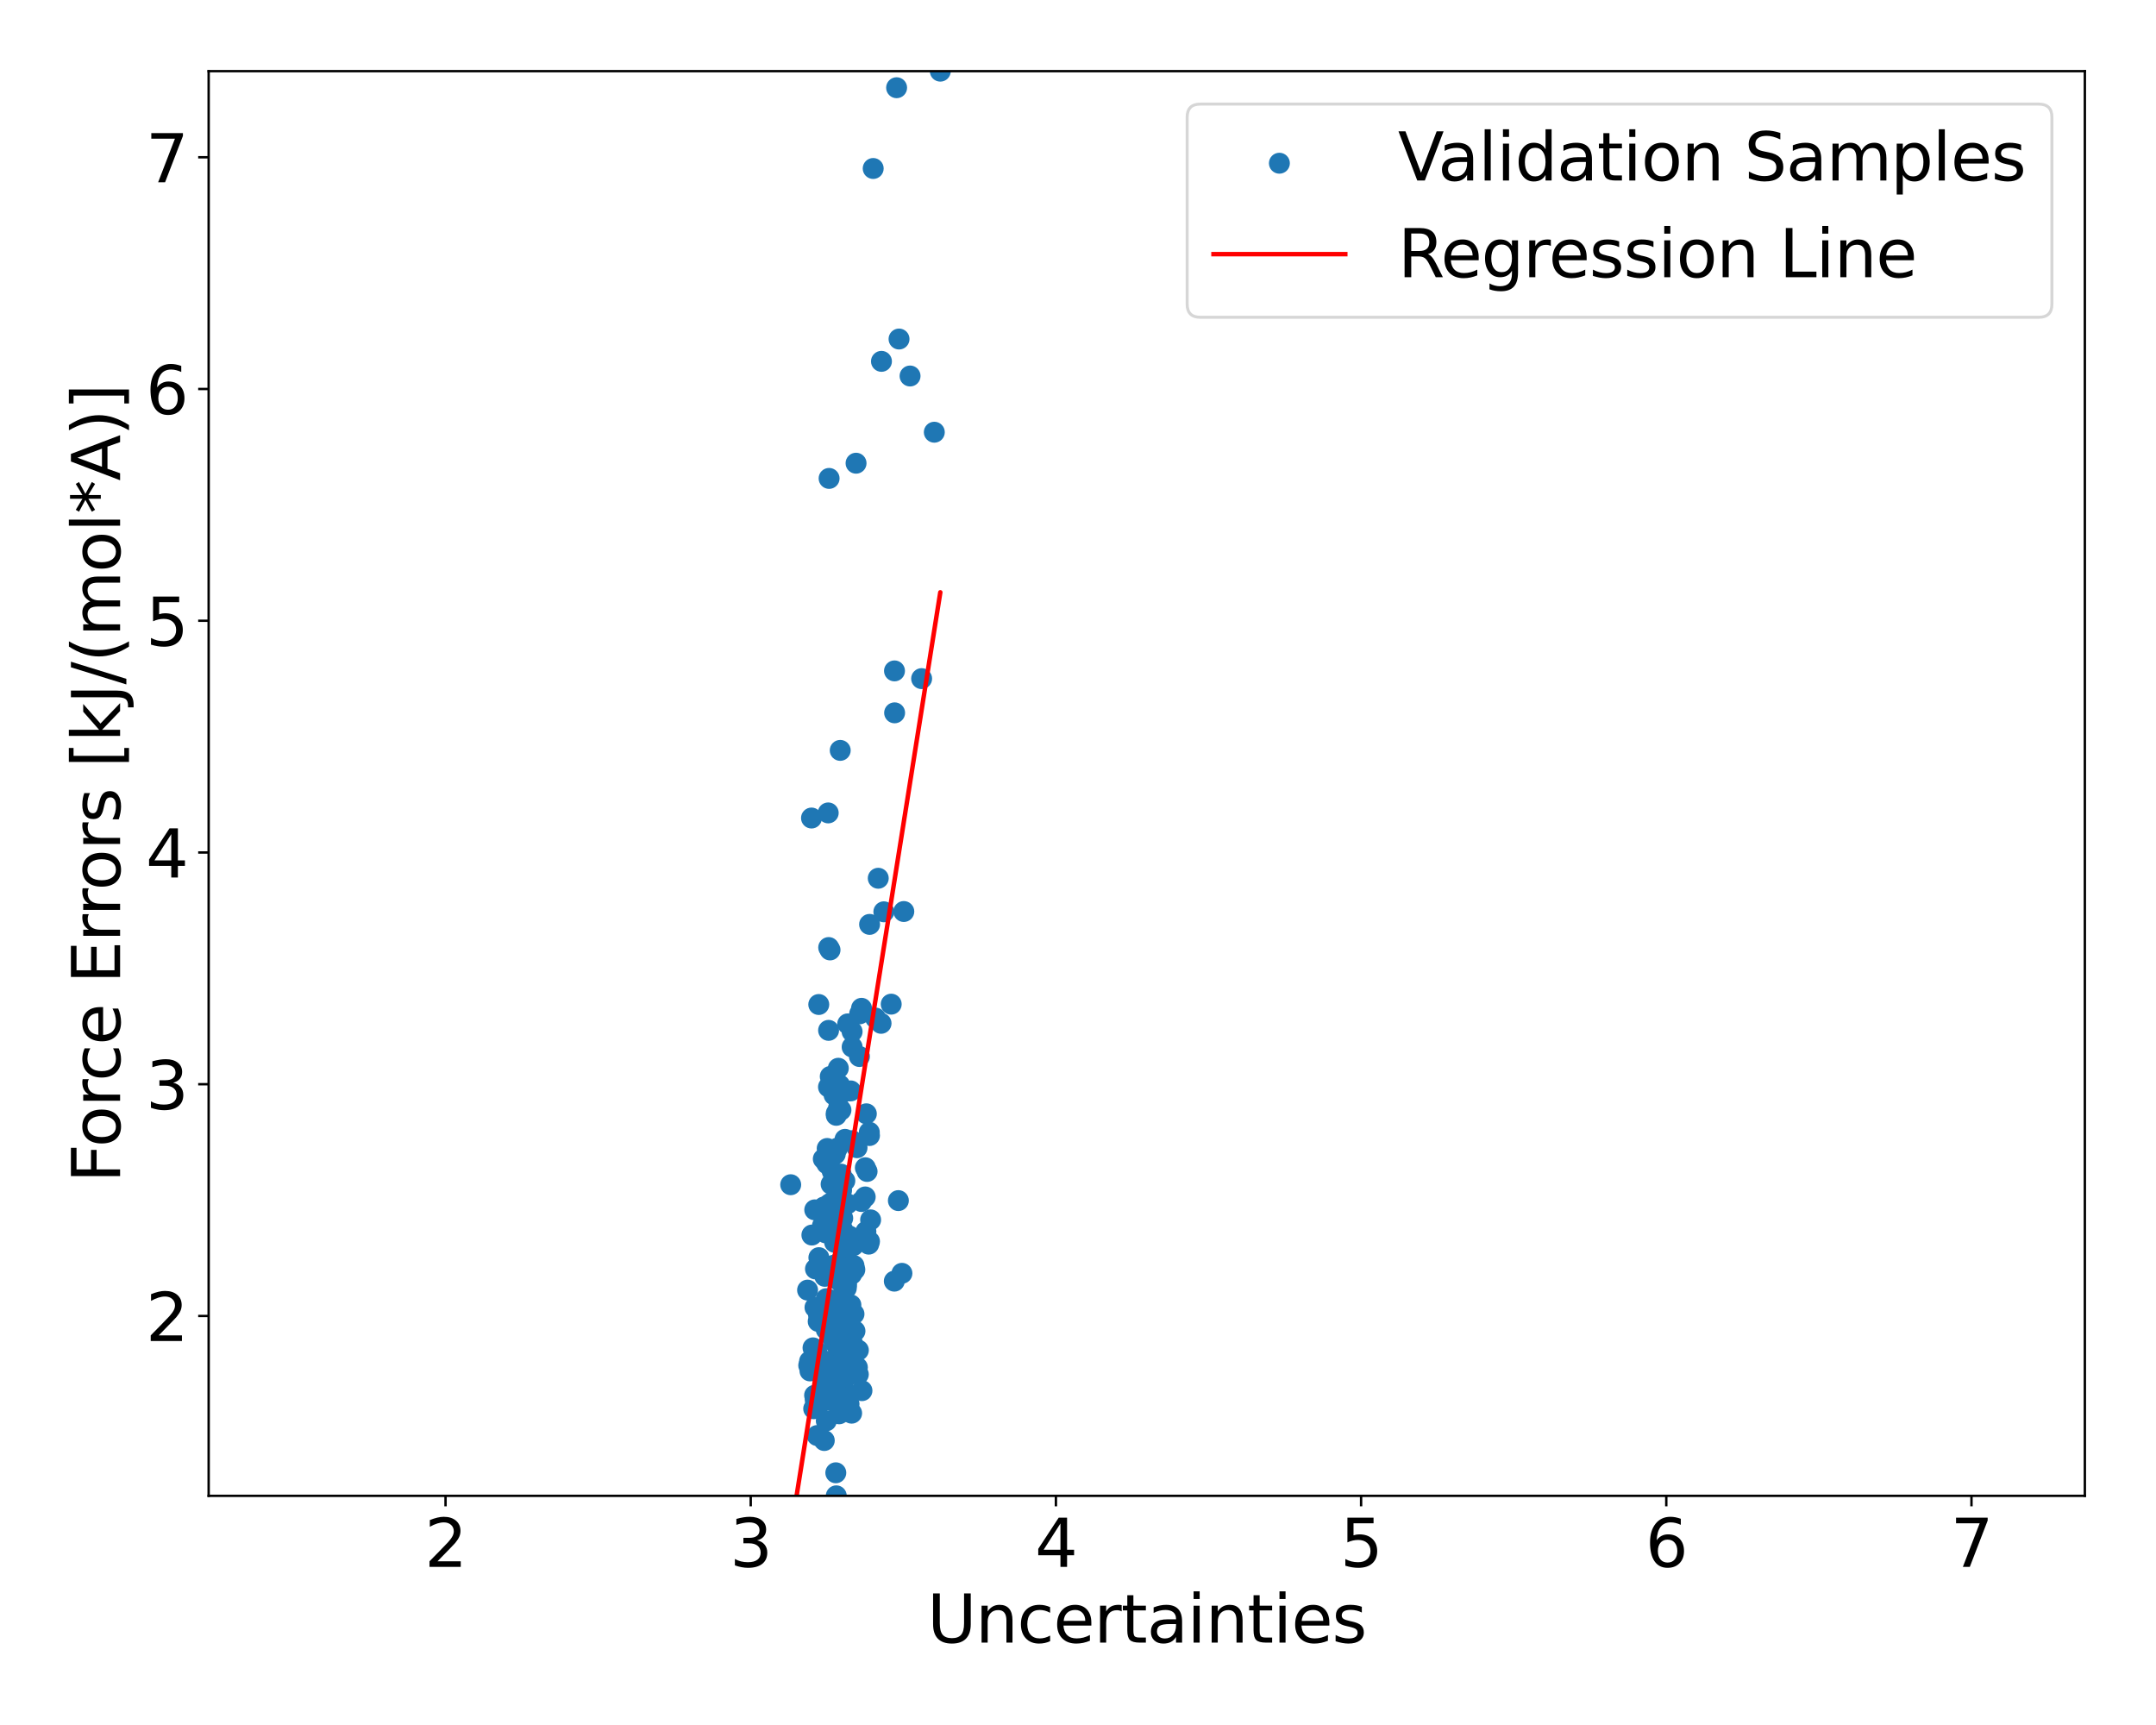 <?xml version="1.0" encoding="utf-8" standalone="no"?>
<!DOCTYPE svg PUBLIC "-//W3C//DTD SVG 1.1//EN"
  "http://www.w3.org/Graphics/SVG/1.1/DTD/svg11.dtd">
<svg xmlns:xlink="http://www.w3.org/1999/xlink" width="720pt" height="576pt" viewBox="0 0 720 576" xmlns="http://www.w3.org/2000/svg" version="1.1">
 <defs>
  <style type="text/css">*{stroke-linejoin: round; stroke-linecap: butt}</style>
 </defs>
 <g id="figure_1">
  <g id="patch_1">
   <path d="M 0 576 
L 720 576 
L 720 0 
L 0 0 
z
" style="fill: #ffffff"/>
  </g>
  <g id="axes_1">
   <g id="patch_2">
    <path d="M 69.68 499.48 
L 696.24 499.48 
L 696.24 23.76 
L 69.68 23.76 
z
" style="fill: #ffffff"/>
   </g>
   <g id="PathCollection_1">
    <defs>
     <path id="mefb1e8d557" d="M 0 3 
C 0.796 3 1.559 2.684 2.121 2.121 
C 2.684 1.559 3 0.796 3 0 
C 3 -0.796 2.684 -1.559 2.121 -2.121 
C 1.559 -2.684 0.796 -3 0 -3 
C -0.796 -3 -1.559 -2.684 -2.121 -2.121 
C -2.684 -1.559 -3 -0.796 -3 0 
C -3 0.796 -2.684 1.559 -2.121 2.121 
C -1.559 2.684 -0.796 3 0 3 
z
" style="stroke: #1f77b4"/>
    </defs>
    <g clip-path="url(#pcfbac762b6)">
     <use xlink:href="#mefb1e8d557" x="298.758" y="238.025" style="fill: #1f77b4; stroke: #1f77b4"/>
     <use xlink:href="#mefb1e8d557" x="290.747" y="407.333" style="fill: #1f77b4; stroke: #1f77b4"/>
     <use xlink:href="#mefb1e8d557" x="274.944" y="386.987" style="fill: #1f77b4; stroke: #1f77b4"/>
     <use xlink:href="#mefb1e8d557" x="279.286" y="425.269" style="fill: #1f77b4; stroke: #1f77b4"/>
     <use xlink:href="#mefb1e8d557" x="280.838" y="370.672" style="fill: #1f77b4; stroke: #1f77b4"/>
     <use xlink:href="#mefb1e8d557" x="281.783" y="467.681" style="fill: #1f77b4; stroke: #1f77b4"/>
     <use xlink:href="#mefb1e8d557" x="281.35" y="410.498" style="fill: #1f77b4; stroke: #1f77b4"/>
     <use xlink:href="#mefb1e8d557" x="276.88" y="159.748" style="fill: #1f77b4; stroke: #1f77b4"/>
     <use xlink:href="#mefb1e8d557" x="290.313" y="378.08" style="fill: #1f77b4; stroke: #1f77b4"/>
     <use xlink:href="#mefb1e8d557" x="283.009" y="401.966" style="fill: #1f77b4; stroke: #1f77b4"/>
     <use xlink:href="#mefb1e8d557" x="274.6" y="458.07" style="fill: #1f77b4; stroke: #1f77b4"/>
     <use xlink:href="#mefb1e8d557" x="276.745" y="316.396" style="fill: #1f77b4; stroke: #1f77b4"/>
     <use xlink:href="#mefb1e8d557" x="284.572" y="349.608" style="fill: #1f77b4; stroke: #1f77b4"/>
     <use xlink:href="#mefb1e8d557" x="285.191" y="422.608" style="fill: #1f77b4; stroke: #1f77b4"/>
     <use xlink:href="#mefb1e8d557" x="272.238" y="467.409" style="fill: #1f77b4; stroke: #1f77b4"/>
     <use xlink:href="#mefb1e8d557" x="279.975" y="443.37" style="fill: #1f77b4; stroke: #1f77b4"/>
     <use xlink:href="#mefb1e8d557" x="278.5" y="447.896" style="fill: #1f77b4; stroke: #1f77b4"/>
     <use xlink:href="#mefb1e8d557" x="279.024" y="448.637" style="fill: #1f77b4; stroke: #1f77b4"/>
     <use xlink:href="#mefb1e8d557" x="288.939" y="399.674" style="fill: #1f77b4; stroke: #1f77b4"/>
     <use xlink:href="#mefb1e8d557" x="273.802" y="468.591" style="fill: #1f77b4; stroke: #1f77b4"/>
     <use xlink:href="#mefb1e8d557" x="281.234" y="461.739" style="fill: #1f77b4; stroke: #1f77b4"/>
     <use xlink:href="#mefb1e8d557" x="285.882" y="154.672" style="fill: #1f77b4; stroke: #1f77b4"/>
     <use xlink:href="#mefb1e8d557" x="281.425" y="469.376" style="fill: #1f77b4; stroke: #1f77b4"/>
     <use xlink:href="#mefb1e8d557" x="281.43" y="406.774" style="fill: #1f77b4; stroke: #1f77b4"/>
     <use xlink:href="#mefb1e8d557" x="290.104" y="415.437" style="fill: #1f77b4; stroke: #1f77b4"/>
     <use xlink:href="#mefb1e8d557" x="278.161" y="423.524" style="fill: #1f77b4; stroke: #1f77b4"/>
     <use xlink:href="#mefb1e8d557" x="280.41" y="362.316" style="fill: #1f77b4; stroke: #1f77b4"/>
     <use xlink:href="#mefb1e8d557" x="276.992" y="454.527" style="fill: #1f77b4; stroke: #1f77b4"/>
     <use xlink:href="#mefb1e8d557" x="278.547" y="365.642" style="fill: #1f77b4; stroke: #1f77b4"/>
     <use xlink:href="#mefb1e8d557" x="275.27" y="481.009" style="fill: #1f77b4; stroke: #1f77b4"/>
     <use xlink:href="#mefb1e8d557" x="270.358" y="454.546" style="fill: #1f77b4; stroke: #1f77b4"/>
     <use xlink:href="#mefb1e8d557" x="312.014" y="144.323" style="fill: #1f77b4; stroke: #1f77b4"/>
     <use xlink:href="#mefb1e8d557" x="264.058" y="395.595" style="fill: #1f77b4; stroke: #1f77b4"/>
     <use xlink:href="#mefb1e8d557" x="278.476" y="440.842" style="fill: #1f77b4; stroke: #1f77b4"/>
     <use xlink:href="#mefb1e8d557" x="280.98" y="458.291" style="fill: #1f77b4; stroke: #1f77b4"/>
     <use xlink:href="#mefb1e8d557" x="276.708" y="344.052" style="fill: #1f77b4; stroke: #1f77b4"/>
     <use xlink:href="#mefb1e8d557" x="279.968" y="447.282" style="fill: #1f77b4; stroke: #1f77b4"/>
     <use xlink:href="#mefb1e8d557" x="278.731" y="414.84" style="fill: #1f77b4; stroke: #1f77b4"/>
     <use xlink:href="#mefb1e8d557" x="272.33" y="423.714" style="fill: #1f77b4; stroke: #1f77b4"/>
     <use xlink:href="#mefb1e8d557" x="270.495" y="457.769" style="fill: #1f77b4; stroke: #1f77b4"/>
     <use xlink:href="#mefb1e8d557" x="278.935" y="385.383" style="fill: #1f77b4; stroke: #1f77b4"/>
     <use xlink:href="#mefb1e8d557" x="314.019" y="23.76" style="fill: #1f77b4; stroke: #1f77b4"/>
     <use xlink:href="#mefb1e8d557" x="270.074" y="455.926" style="fill: #1f77b4; stroke: #1f77b4"/>
     <use xlink:href="#mefb1e8d557" x="303.917" y="125.553" style="fill: #1f77b4; stroke: #1f77b4"/>
     <use xlink:href="#mefb1e8d557" x="280.056" y="434.211" style="fill: #1f77b4; stroke: #1f77b4"/>
     <use xlink:href="#mefb1e8d557" x="280.139" y="439.266" style="fill: #1f77b4; stroke: #1f77b4"/>
     <use xlink:href="#mefb1e8d557" x="282.134" y="394.299" style="fill: #1f77b4; stroke: #1f77b4"/>
     <use xlink:href="#mefb1e8d557" x="279.788" y="413.313" style="fill: #1f77b4; stroke: #1f77b4"/>
     <use xlink:href="#mefb1e8d557" x="285.471" y="423.957" style="fill: #1f77b4; stroke: #1f77b4"/>
     <use xlink:href="#mefb1e8d557" x="277.671" y="401.603" style="fill: #1f77b4; stroke: #1f77b4"/>
     <use xlink:href="#mefb1e8d557" x="279.26" y="371.756" style="fill: #1f77b4; stroke: #1f77b4"/>
     <use xlink:href="#mefb1e8d557" x="280.487" y="458.961" style="fill: #1f77b4; stroke: #1f77b4"/>
     <use xlink:href="#mefb1e8d557" x="280.791" y="461.245" style="fill: #1f77b4; stroke: #1f77b4"/>
     <use xlink:href="#mefb1e8d557" x="279.977" y="427.457" style="fill: #1f77b4; stroke: #1f77b4"/>
     <use xlink:href="#mefb1e8d557" x="279.958" y="356.704" style="fill: #1f77b4; stroke: #1f77b4"/>
     <use xlink:href="#mefb1e8d557" x="290.403" y="308.667" style="fill: #1f77b4; stroke: #1f77b4"/>
     <use xlink:href="#mefb1e8d557" x="282.726" y="467.166" style="fill: #1f77b4; stroke: #1f77b4"/>
     <use xlink:href="#mefb1e8d557" x="278.744" y="462.125" style="fill: #1f77b4; stroke: #1f77b4"/>
     <use xlink:href="#mefb1e8d557" x="279.169" y="456.602" style="fill: #1f77b4; stroke: #1f77b4"/>
     <use xlink:href="#mefb1e8d557" x="280.645" y="427.611" style="fill: #1f77b4; stroke: #1f77b4"/>
     <use xlink:href="#mefb1e8d557" x="301.828" y="304.369" style="fill: #1f77b4; stroke: #1f77b4"/>
     <use xlink:href="#mefb1e8d557" x="275.142" y="403.036" style="fill: #1f77b4; stroke: #1f77b4"/>
     <use xlink:href="#mefb1e8d557" x="280.059" y="440.004" style="fill: #1f77b4; stroke: #1f77b4"/>
     <use xlink:href="#mefb1e8d557" x="276.984" y="409.099" style="fill: #1f77b4; stroke: #1f77b4"/>
     <use xlink:href="#mefb1e8d557" x="301.202" y="425.176" style="fill: #1f77b4; stroke: #1f77b4"/>
     <use xlink:href="#mefb1e8d557" x="280.593" y="423.919" style="fill: #1f77b4; stroke: #1f77b4"/>
     <use xlink:href="#mefb1e8d557" x="287.711" y="336.686" style="fill: #1f77b4; stroke: #1f77b4"/>
     <use xlink:href="#mefb1e8d557" x="299.425" y="29.292" style="fill: #1f77b4; stroke: #1f77b4"/>
     <use xlink:href="#mefb1e8d557" x="284.397" y="425.488" style="fill: #1f77b4; stroke: #1f77b4"/>
     <use xlink:href="#mefb1e8d557" x="276.113" y="388.586" style="fill: #1f77b4; stroke: #1f77b4"/>
     <use xlink:href="#mefb1e8d557" x="269.692" y="430.787" style="fill: #1f77b4; stroke: #1f77b4"/>
     <use xlink:href="#mefb1e8d557" x="272.933" y="465.653" style="fill: #1f77b4; stroke: #1f77b4"/>
     <use xlink:href="#mefb1e8d557" x="273.429" y="335.417" style="fill: #1f77b4; stroke: #1f77b4"/>
     <use xlink:href="#mefb1e8d557" x="280.871" y="406.106" style="fill: #1f77b4; stroke: #1f77b4"/>
     <use xlink:href="#mefb1e8d557" x="282.725" y="428.998" style="fill: #1f77b4; stroke: #1f77b4"/>
     <use xlink:href="#mefb1e8d557" x="279.169" y="468.253" style="fill: #1f77b4; stroke: #1f77b4"/>
     <use xlink:href="#mefb1e8d557" x="284.564" y="344.476" style="fill: #1f77b4; stroke: #1f77b4"/>
     <use xlink:href="#mefb1e8d557" x="271.735" y="470.392" style="fill: #1f77b4; stroke: #1f77b4"/>
     <use xlink:href="#mefb1e8d557" x="275.144" y="409.718" style="fill: #1f77b4; stroke: #1f77b4"/>
     <use xlink:href="#mefb1e8d557" x="276.973" y="402.001" style="fill: #1f77b4; stroke: #1f77b4"/>
     <use xlink:href="#mefb1e8d557" x="289.565" y="391.164" style="fill: #1f77b4; stroke: #1f77b4"/>
     <use xlink:href="#mefb1e8d557" x="283.538" y="468.82" style="fill: #1f77b4; stroke: #1f77b4"/>
     <use xlink:href="#mefb1e8d557" x="278.876" y="404.554" style="fill: #1f77b4; stroke: #1f77b4"/>
     <use xlink:href="#mefb1e8d557" x="281.468" y="435.096" style="fill: #1f77b4; stroke: #1f77b4"/>
     <use xlink:href="#mefb1e8d557" x="275.95" y="433.64" style="fill: #1f77b4; stroke: #1f77b4"/>
     <use xlink:href="#mefb1e8d557" x="272.289" y="450.926" style="fill: #1f77b4; stroke: #1f77b4"/>
     <use xlink:href="#mefb1e8d557" x="273.843" y="457.844" style="fill: #1f77b4; stroke: #1f77b4"/>
     <use xlink:href="#mefb1e8d557" x="279.512" y="407.791" style="fill: #1f77b4; stroke: #1f77b4"/>
     <use xlink:href="#mefb1e8d557" x="277.913" y="425.211" style="fill: #1f77b4; stroke: #1f77b4"/>
     <use xlink:href="#mefb1e8d557" x="278.216" y="438.853" style="fill: #1f77b4; stroke: #1f77b4"/>
     <use xlink:href="#mefb1e8d557" x="281.099" y="451.498" style="fill: #1f77b4; stroke: #1f77b4"/>
     <use xlink:href="#mefb1e8d557" x="290.37" y="414.521" style="fill: #1f77b4; stroke: #1f77b4"/>
     <use xlink:href="#mefb1e8d557" x="279.09" y="441.68" style="fill: #1f77b4; stroke: #1f77b4"/>
     <use xlink:href="#mefb1e8d557" x="282.995" y="417.456" style="fill: #1f77b4; stroke: #1f77b4"/>
     <use xlink:href="#mefb1e8d557" x="271.509" y="450.067" style="fill: #1f77b4; stroke: #1f77b4"/>
     <use xlink:href="#mefb1e8d557" x="274.755" y="436.619" style="fill: #1f77b4; stroke: #1f77b4"/>
     <use xlink:href="#mefb1e8d557" x="276.043" y="439.056" style="fill: #1f77b4; stroke: #1f77b4"/>
     <use xlink:href="#mefb1e8d557" x="278.874" y="456.144" style="fill: #1f77b4; stroke: #1f77b4"/>
     <use xlink:href="#mefb1e8d557" x="293.295" y="293.262" style="fill: #1f77b4; stroke: #1f77b4"/>
     <use xlink:href="#mefb1e8d557" x="291.607" y="56.261" style="fill: #1f77b4; stroke: #1f77b4"/>
     <use xlink:href="#mefb1e8d557" x="277.901" y="391.029" style="fill: #1f77b4; stroke: #1f77b4"/>
     <use xlink:href="#mefb1e8d557" x="278.721" y="447.52" style="fill: #1f77b4; stroke: #1f77b4"/>
     <use xlink:href="#mefb1e8d557" x="276.903" y="462.252" style="fill: #1f77b4; stroke: #1f77b4"/>
     <use xlink:href="#mefb1e8d557" x="294.365" y="120.659" style="fill: #1f77b4; stroke: #1f77b4"/>
     <use xlink:href="#mefb1e8d557" x="274.67" y="409.282" style="fill: #1f77b4; stroke: #1f77b4"/>
     <use xlink:href="#mefb1e8d557" x="282.294" y="444.074" style="fill: #1f77b4; stroke: #1f77b4"/>
     <use xlink:href="#mefb1e8d557" x="279.679" y="383.36" style="fill: #1f77b4; stroke: #1f77b4"/>
     <use xlink:href="#mefb1e8d557" x="281.984" y="417.668" style="fill: #1f77b4; stroke: #1f77b4"/>
     <use xlink:href="#mefb1e8d557" x="287.674" y="401.197" style="fill: #1f77b4; stroke: #1f77b4"/>
     <use xlink:href="#mefb1e8d557" x="277.081" y="442.901" style="fill: #1f77b4; stroke: #1f77b4"/>
     <use xlink:href="#mefb1e8d557" x="285.52" y="444.459" style="fill: #1f77b4; stroke: #1f77b4"/>
     <use xlink:href="#mefb1e8d557" x="281.172" y="462.092" style="fill: #1f77b4; stroke: #1f77b4"/>
     <use xlink:href="#mefb1e8d557" x="275.93" y="443.975" style="fill: #1f77b4; stroke: #1f77b4"/>
     <use xlink:href="#mefb1e8d557" x="278.336" y="422.533" style="fill: #1f77b4; stroke: #1f77b4"/>
     <use xlink:href="#mefb1e8d557" x="283.128" y="456.162" style="fill: #1f77b4; stroke: #1f77b4"/>
     <use xlink:href="#mefb1e8d557" x="276.24" y="383.486" style="fill: #1f77b4; stroke: #1f77b4"/>
     <use xlink:href="#mefb1e8d557" x="277.986" y="439.848" style="fill: #1f77b4; stroke: #1f77b4"/>
     <use xlink:href="#mefb1e8d557" x="277.265" y="359.448" style="fill: #1f77b4; stroke: #1f77b4"/>
     <use xlink:href="#mefb1e8d557" x="298.658" y="427.792" style="fill: #1f77b4; stroke: #1f77b4"/>
     <use xlink:href="#mefb1e8d557" x="279.188" y="425.123" style="fill: #1f77b4; stroke: #1f77b4"/>
     <use xlink:href="#mefb1e8d557" x="283.09" y="341.889" style="fill: #1f77b4; stroke: #1f77b4"/>
     <use xlink:href="#mefb1e8d557" x="281.535" y="454.438" style="fill: #1f77b4; stroke: #1f77b4"/>
     <use xlink:href="#mefb1e8d557" x="272.768" y="451.306" style="fill: #1f77b4; stroke: #1f77b4"/>
     <use xlink:href="#mefb1e8d557" x="307.782" y="226.603" style="fill: #1f77b4; stroke: #1f77b4"/>
     <use xlink:href="#mefb1e8d557" x="280.095" y="369.695" style="fill: #1f77b4; stroke: #1f77b4"/>
     <use xlink:href="#mefb1e8d557" x="275.467" y="426.185" style="fill: #1f77b4; stroke: #1f77b4"/>
     <use xlink:href="#mefb1e8d557" x="283.496" y="471.449" style="fill: #1f77b4; stroke: #1f77b4"/>
     <use xlink:href="#mefb1e8d557" x="277.502" y="458.051" style="fill: #1f77b4; stroke: #1f77b4"/>
     <use xlink:href="#mefb1e8d557" x="282.299" y="418.069" style="fill: #1f77b4; stroke: #1f77b4"/>
     <use xlink:href="#mefb1e8d557" x="282.192" y="380.441" style="fill: #1f77b4; stroke: #1f77b4"/>
     <use xlink:href="#mefb1e8d557" x="280.231" y="472.093" style="fill: #1f77b4; stroke: #1f77b4"/>
     <use xlink:href="#mefb1e8d557" x="277.276" y="445.839" style="fill: #1f77b4; stroke: #1f77b4"/>
     <use xlink:href="#mefb1e8d557" x="297.621" y="335.3" style="fill: #1f77b4; stroke: #1f77b4"/>
     <use xlink:href="#mefb1e8d557" x="289.319" y="371.914" style="fill: #1f77b4; stroke: #1f77b4"/>
     <use xlink:href="#mefb1e8d557" x="295.162" y="304.464" style="fill: #1f77b4; stroke: #1f77b4"/>
     <use xlink:href="#mefb1e8d557" x="300.013" y="400.898" style="fill: #1f77b4; stroke: #1f77b4"/>
     <use xlink:href="#mefb1e8d557" x="284.57" y="380.891" style="fill: #1f77b4; stroke: #1f77b4"/>
     <use xlink:href="#mefb1e8d557" x="286.211" y="383.237" style="fill: #1f77b4; stroke: #1f77b4"/>
     <use xlink:href="#mefb1e8d557" x="287.006" y="352.784" style="fill: #1f77b4; stroke: #1f77b4"/>
     <use xlink:href="#mefb1e8d557" x="281.047" y="397.459" style="fill: #1f77b4; stroke: #1f77b4"/>
     <use xlink:href="#mefb1e8d557" x="280.882" y="392.063" style="fill: #1f77b4; stroke: #1f77b4"/>
     <use xlink:href="#mefb1e8d557" x="278.141" y="434.132" style="fill: #1f77b4; stroke: #1f77b4"/>
     <use xlink:href="#mefb1e8d557" x="274.754" y="439.112" style="fill: #1f77b4; stroke: #1f77b4"/>
     <use xlink:href="#mefb1e8d557" x="277.192" y="317.194" style="fill: #1f77b4; stroke: #1f77b4"/>
     <use xlink:href="#mefb1e8d557" x="275.568" y="460.611" style="fill: #1f77b4; stroke: #1f77b4"/>
     <use xlink:href="#mefb1e8d557" x="276.583" y="271.442" style="fill: #1f77b4; stroke: #1f77b4"/>
     <use xlink:href="#mefb1e8d557" x="271.13" y="412.397" style="fill: #1f77b4; stroke: #1f77b4"/>
     <use xlink:href="#mefb1e8d557" x="279.084" y="404.503" style="fill: #1f77b4; stroke: #1f77b4"/>
     <use xlink:href="#mefb1e8d557" x="284.105" y="364.269" style="fill: #1f77b4; stroke: #1f77b4"/>
     <use xlink:href="#mefb1e8d557" x="284.595" y="424.784" style="fill: #1f77b4; stroke: #1f77b4"/>
     <use xlink:href="#mefb1e8d557" x="280.596" y="250.562" style="fill: #1f77b4; stroke: #1f77b4"/>
     <use xlink:href="#mefb1e8d557" x="280.489" y="444.095" style="fill: #1f77b4; stroke: #1f77b4"/>
     <use xlink:href="#mefb1e8d557" x="279.12" y="491.782" style="fill: #1f77b4; stroke: #1f77b4"/>
     <use xlink:href="#mefb1e8d557" x="271.002" y="273.151" style="fill: #1f77b4; stroke: #1f77b4"/>
     <use xlink:href="#mefb1e8d557" x="282.624" y="430.142" style="fill: #1f77b4; stroke: #1f77b4"/>
     <use xlink:href="#mefb1e8d557" x="276.676" y="362.965" style="fill: #1f77b4; stroke: #1f77b4"/>
     <use xlink:href="#mefb1e8d557" x="280.219" y="442.996" style="fill: #1f77b4; stroke: #1f77b4"/>
     <use xlink:href="#mefb1e8d557" x="279.276" y="499.48" style="fill: #1f77b4; stroke: #1f77b4"/>
     <use xlink:href="#mefb1e8d557" x="280.807" y="405.655" style="fill: #1f77b4; stroke: #1f77b4"/>
     <use xlink:href="#mefb1e8d557" x="292.38" y="339.95" style="fill: #1f77b4; stroke: #1f77b4"/>
     <use xlink:href="#mefb1e8d557" x="300.235" y="113.207" style="fill: #1f77b4; stroke: #1f77b4"/>
     <use xlink:href="#mefb1e8d557" x="284.405" y="471.878" style="fill: #1f77b4; stroke: #1f77b4"/>
     <use xlink:href="#mefb1e8d557" x="279.847" y="448.082" style="fill: #1f77b4; stroke: #1f77b4"/>
     <use xlink:href="#mefb1e8d557" x="294.233" y="341.703" style="fill: #1f77b4; stroke: #1f77b4"/>
     <use xlink:href="#mefb1e8d557" x="278.986" y="422.385" style="fill: #1f77b4; stroke: #1f77b4"/>
     <use xlink:href="#mefb1e8d557" x="287.853" y="464.357" style="fill: #1f77b4; stroke: #1f77b4"/>
     <use xlink:href="#mefb1e8d557" x="279.272" y="372.422" style="fill: #1f77b4; stroke: #1f77b4"/>
     <use xlink:href="#mefb1e8d557" x="277.145" y="444.314" style="fill: #1f77b4; stroke: #1f77b4"/>
     <use xlink:href="#mefb1e8d557" x="278.24" y="436.048" style="fill: #1f77b4; stroke: #1f77b4"/>
     <use xlink:href="#mefb1e8d557" x="275.757" y="411.678" style="fill: #1f77b4; stroke: #1f77b4"/>
     <use xlink:href="#mefb1e8d557" x="275.992" y="404.806" style="fill: #1f77b4; stroke: #1f77b4"/>
     <use xlink:href="#mefb1e8d557" x="277.552" y="395.418" style="fill: #1f77b4; stroke: #1f77b4"/>
     <use xlink:href="#mefb1e8d557" x="286.327" y="456.588" style="fill: #1f77b4; stroke: #1f77b4"/>
     <use xlink:href="#mefb1e8d557" x="287.081" y="338.531" style="fill: #1f77b4; stroke: #1f77b4"/>
     <use xlink:href="#mefb1e8d557" x="289.164" y="411.216" style="fill: #1f77b4; stroke: #1f77b4"/>
     <use xlink:href="#mefb1e8d557" x="288.984" y="389.925" style="fill: #1f77b4; stroke: #1f77b4"/>
     <use xlink:href="#mefb1e8d557" x="298.719" y="224.022" style="fill: #1f77b4; stroke: #1f77b4"/>
     <use xlink:href="#mefb1e8d557" x="283.057" y="465.332" style="fill: #1f77b4; stroke: #1f77b4"/>
     <use xlink:href="#mefb1e8d557" x="275.172" y="462.412" style="fill: #1f77b4; stroke: #1f77b4"/>
     <use xlink:href="#mefb1e8d557" x="283.67" y="412.742" style="fill: #1f77b4; stroke: #1f77b4"/>
     <use xlink:href="#mefb1e8d557" x="276.242" y="458.81" style="fill: #1f77b4; stroke: #1f77b4"/>
     <use xlink:href="#mefb1e8d557" x="286.639" y="458.924" style="fill: #1f77b4; stroke: #1f77b4"/>
     <use xlink:href="#mefb1e8d557" x="272.169" y="436.566" style="fill: #1f77b4; stroke: #1f77b4"/>
     <use xlink:href="#mefb1e8d557" x="277.481" y="467.659" style="fill: #1f77b4; stroke: #1f77b4"/>
     <use xlink:href="#mefb1e8d557" x="276.335" y="456.793" style="fill: #1f77b4; stroke: #1f77b4"/>
     <use xlink:href="#mefb1e8d557" x="280.857" y="404.14" style="fill: #1f77b4; stroke: #1f77b4"/>
     <use xlink:href="#mefb1e8d557" x="273.341" y="438.976" style="fill: #1f77b4; stroke: #1f77b4"/>
     <use xlink:href="#mefb1e8d557" x="281.962" y="430.631" style="fill: #1f77b4; stroke: #1f77b4"/>
     <use xlink:href="#mefb1e8d557" x="280.199" y="461.862" style="fill: #1f77b4; stroke: #1f77b4"/>
     <use xlink:href="#mefb1e8d557" x="282.819" y="459.684" style="fill: #1f77b4; stroke: #1f77b4"/>
     <use xlink:href="#mefb1e8d557" x="290.366" y="379.171" style="fill: #1f77b4; stroke: #1f77b4"/>
     <use xlink:href="#mefb1e8d557" x="280.782" y="421.033" style="fill: #1f77b4; stroke: #1f77b4"/>
     <use xlink:href="#mefb1e8d557" x="277.583" y="460.498" style="fill: #1f77b4; stroke: #1f77b4"/>
     <use xlink:href="#mefb1e8d557" x="280.583" y="457.381" style="fill: #1f77b4; stroke: #1f77b4"/>
     <use xlink:href="#mefb1e8d557" x="276.247" y="439.316" style="fill: #1f77b4; stroke: #1f77b4"/>
     <use xlink:href="#mefb1e8d557" x="282.869" y="364.292" style="fill: #1f77b4; stroke: #1f77b4"/>
     <use xlink:href="#mefb1e8d557" x="284.735" y="448.69" style="fill: #1f77b4; stroke: #1f77b4"/>
     <use xlink:href="#mefb1e8d557" x="278.453" y="392.84" style="fill: #1f77b4; stroke: #1f77b4"/>
     <use xlink:href="#mefb1e8d557" x="282.521" y="421.41" style="fill: #1f77b4; stroke: #1f77b4"/>
     <use xlink:href="#mefb1e8d557" x="273.464" y="419.948" style="fill: #1f77b4; stroke: #1f77b4"/>
     <use xlink:href="#mefb1e8d557" x="272.087" y="403.988" style="fill: #1f77b4; stroke: #1f77b4"/>
     <use xlink:href="#mefb1e8d557" x="280.772" y="447.403" style="fill: #1f77b4; stroke: #1f77b4"/>
     <use xlink:href="#mefb1e8d557" x="278.211" y="464.323" style="fill: #1f77b4; stroke: #1f77b4"/>
     <use xlink:href="#mefb1e8d557" x="279.739" y="424.692" style="fill: #1f77b4; stroke: #1f77b4"/>
     <use xlink:href="#mefb1e8d557" x="282.141" y="467.383" style="fill: #1f77b4; stroke: #1f77b4"/>
     <use xlink:href="#mefb1e8d557" x="284.158" y="435.739" style="fill: #1f77b4; stroke: #1f77b4"/>
     <use xlink:href="#mefb1e8d557" x="275.944" y="474.447" style="fill: #1f77b4; stroke: #1f77b4"/>
     <use xlink:href="#mefb1e8d557" x="284.971" y="415.949" style="fill: #1f77b4; stroke: #1f77b4"/>
     <use xlink:href="#mefb1e8d557" x="278.236" y="459.125" style="fill: #1f77b4; stroke: #1f77b4"/>
     <use xlink:href="#mefb1e8d557" x="273.237" y="441.243" style="fill: #1f77b4; stroke: #1f77b4"/>
     <use xlink:href="#mefb1e8d557" x="285.194" y="438.767" style="fill: #1f77b4; stroke: #1f77b4"/>
     <use xlink:href="#mefb1e8d557" x="286.655" y="450.854" style="fill: #1f77b4; stroke: #1f77b4"/>
     <use xlink:href="#mefb1e8d557" x="272.037" y="465.91" style="fill: #1f77b4; stroke: #1f77b4"/>
     <use xlink:href="#mefb1e8d557" x="279.635" y="361.882" style="fill: #1f77b4; stroke: #1f77b4"/>
     <use xlink:href="#mefb1e8d557" x="280.734" y="421.502" style="fill: #1f77b4; stroke: #1f77b4"/>
     <use xlink:href="#mefb1e8d557" x="272.895" y="479.346" style="fill: #1f77b4; stroke: #1f77b4"/>
    </g>
   </g>
   <g id="matplotlib.axis_1">
    <g id="xtick_1">
     <g id="line2d_1">
      <defs>
       <path id="m5c0692da6e" d="M 0 0 
L 0 3.5 
" style="stroke: #000000; stroke-width: 0.8"/>
      </defs>
      <g>
       <use xlink:href="#m5c0692da6e" x="148.787" y="499.48" style="stroke: #000000; stroke-width: 0.8"/>
      </g>
     </g>
     <g id="text_1">
      <!-- 2 -->
      <g transform="translate(141.788 523.197) scale(0.22 -0.22)">
       <defs>
        <path id="DejaVuSans-32" d="M 1228 531 
L 3431 531 
L 3431 0 
L 469 0 
L 469 531 
Q 828 903 1448 1529 
Q 2069 2156 2228 2338 
Q 2531 2678 2651 2914 
Q 2772 3150 2772 3378 
Q 2772 3750 2511 3984 
Q 2250 4219 1831 4219 
Q 1534 4219 1204 4116 
Q 875 4013 500 3803 
L 500 4441 
Q 881 4594 1212 4672 
Q 1544 4750 1819 4750 
Q 2544 4750 2975 4387 
Q 3406 4025 3406 3419 
Q 3406 3131 3298 2873 
Q 3191 2616 2906 2266 
Q 2828 2175 2409 1742 
Q 1991 1309 1228 531 
z
" transform="scale(0.016)"/>
       </defs>
       <use xlink:href="#DejaVuSans-32"/>
      </g>
     </g>
    </g>
    <g id="xtick_2">
     <g id="line2d_2">
      <g>
       <use xlink:href="#m5c0692da6e" x="250.705" y="499.48" style="stroke: #000000; stroke-width: 0.8"/>
      </g>
     </g>
     <g id="text_2">
      <!-- 3 -->
      <g transform="translate(243.706 523.197) scale(0.22 -0.22)">
       <defs>
        <path id="DejaVuSans-33" d="M 2597 2516 
Q 3050 2419 3304 2112 
Q 3559 1806 3559 1356 
Q 3559 666 3084 287 
Q 2609 -91 1734 -91 
Q 1441 -91 1130 -33 
Q 819 25 488 141 
L 488 750 
Q 750 597 1062 519 
Q 1375 441 1716 441 
Q 2309 441 2620 675 
Q 2931 909 2931 1356 
Q 2931 1769 2642 2001 
Q 2353 2234 1838 2234 
L 1294 2234 
L 1294 2753 
L 1863 2753 
Q 2328 2753 2575 2939 
Q 2822 3125 2822 3475 
Q 2822 3834 2567 4026 
Q 2313 4219 1838 4219 
Q 1578 4219 1281 4162 
Q 984 4106 628 3988 
L 628 4550 
Q 988 4650 1302 4700 
Q 1616 4750 1894 4750 
Q 2613 4750 3031 4423 
Q 3450 4097 3450 3541 
Q 3450 3153 3228 2886 
Q 3006 2619 2597 2516 
z
" transform="scale(0.016)"/>
       </defs>
       <use xlink:href="#DejaVuSans-33"/>
      </g>
     </g>
    </g>
    <g id="xtick_3">
     <g id="line2d_3">
      <g>
       <use xlink:href="#m5c0692da6e" x="352.623" y="499.48" style="stroke: #000000; stroke-width: 0.8"/>
      </g>
     </g>
     <g id="text_3">
      <!-- 4 -->
      <g transform="translate(345.624 523.197) scale(0.22 -0.22)">
       <defs>
        <path id="DejaVuSans-34" d="M 2419 4116 
L 825 1625 
L 2419 1625 
L 2419 4116 
z
M 2253 4666 
L 3047 4666 
L 3047 1625 
L 3713 1625 
L 3713 1100 
L 3047 1100 
L 3047 0 
L 2419 0 
L 2419 1100 
L 313 1100 
L 313 1709 
L 2253 4666 
z
" transform="scale(0.016)"/>
       </defs>
       <use xlink:href="#DejaVuSans-34"/>
      </g>
     </g>
    </g>
    <g id="xtick_4">
     <g id="line2d_4">
      <g>
       <use xlink:href="#m5c0692da6e" x="454.541" y="499.48" style="stroke: #000000; stroke-width: 0.8"/>
      </g>
     </g>
     <g id="text_4">
      <!-- 5 -->
      <g transform="translate(447.542 523.197) scale(0.22 -0.22)">
       <defs>
        <path id="DejaVuSans-35" d="M 691 4666 
L 3169 4666 
L 3169 4134 
L 1269 4134 
L 1269 2991 
Q 1406 3038 1543 3061 
Q 1681 3084 1819 3084 
Q 2600 3084 3056 2656 
Q 3513 2228 3513 1497 
Q 3513 744 3044 326 
Q 2575 -91 1722 -91 
Q 1428 -91 1123 -41 
Q 819 9 494 109 
L 494 744 
Q 775 591 1075 516 
Q 1375 441 1709 441 
Q 2250 441 2565 725 
Q 2881 1009 2881 1497 
Q 2881 1984 2565 2268 
Q 2250 2553 1709 2553 
Q 1456 2553 1204 2497 
Q 953 2441 691 2322 
L 691 4666 
z
" transform="scale(0.016)"/>
       </defs>
       <use xlink:href="#DejaVuSans-35"/>
      </g>
     </g>
    </g>
    <g id="xtick_5">
     <g id="line2d_5">
      <g>
       <use xlink:href="#m5c0692da6e" x="556.459" y="499.48" style="stroke: #000000; stroke-width: 0.8"/>
      </g>
     </g>
     <g id="text_5">
      <!-- 6 -->
      <g transform="translate(549.461 523.197) scale(0.22 -0.22)">
       <defs>
        <path id="DejaVuSans-36" d="M 2113 2584 
Q 1688 2584 1439 2293 
Q 1191 2003 1191 1497 
Q 1191 994 1439 701 
Q 1688 409 2113 409 
Q 2538 409 2786 701 
Q 3034 994 3034 1497 
Q 3034 2003 2786 2293 
Q 2538 2584 2113 2584 
z
M 3366 4563 
L 3366 3988 
Q 3128 4100 2886 4159 
Q 2644 4219 2406 4219 
Q 1781 4219 1451 3797 
Q 1122 3375 1075 2522 
Q 1259 2794 1537 2939 
Q 1816 3084 2150 3084 
Q 2853 3084 3261 2657 
Q 3669 2231 3669 1497 
Q 3669 778 3244 343 
Q 2819 -91 2113 -91 
Q 1303 -91 875 529 
Q 447 1150 447 2328 
Q 447 3434 972 4092 
Q 1497 4750 2381 4750 
Q 2619 4750 2861 4703 
Q 3103 4656 3366 4563 
z
" transform="scale(0.016)"/>
       </defs>
       <use xlink:href="#DejaVuSans-36"/>
      </g>
     </g>
    </g>
    <g id="xtick_6">
     <g id="line2d_6">
      <g>
       <use xlink:href="#m5c0692da6e" x="658.378" y="499.48" style="stroke: #000000; stroke-width: 0.8"/>
      </g>
     </g>
     <g id="text_6">
      <!-- 7 -->
      <g transform="translate(651.379 523.197) scale(0.22 -0.22)">
       <defs>
        <path id="DejaVuSans-37" d="M 525 4666 
L 3525 4666 
L 3525 4397 
L 1831 0 
L 1172 0 
L 2766 4134 
L 525 4134 
L 525 4666 
z
" transform="scale(0.016)"/>
       </defs>
       <use xlink:href="#DejaVuSans-37"/>
      </g>
     </g>
    </g>
    <g id="text_7">
     <!-- Uncertainties -->
     <g transform="translate(309.652 548.488) scale(0.22 -0.22)">
      <defs>
       <path id="DejaVuSans-55" d="M 556 4666 
L 1191 4666 
L 1191 1831 
Q 1191 1081 1462 751 
Q 1734 422 2344 422 
Q 2950 422 3222 751 
Q 3494 1081 3494 1831 
L 3494 4666 
L 4128 4666 
L 4128 1753 
Q 4128 841 3676 375 
Q 3225 -91 2344 -91 
Q 1459 -91 1007 375 
Q 556 841 556 1753 
L 556 4666 
z
" transform="scale(0.016)"/>
       <path id="DejaVuSans-6e" d="M 3513 2113 
L 3513 0 
L 2938 0 
L 2938 2094 
Q 2938 2591 2744 2837 
Q 2550 3084 2163 3084 
Q 1697 3084 1428 2787 
Q 1159 2491 1159 1978 
L 1159 0 
L 581 0 
L 581 3500 
L 1159 3500 
L 1159 2956 
Q 1366 3272 1645 3428 
Q 1925 3584 2291 3584 
Q 2894 3584 3203 3211 
Q 3513 2838 3513 2113 
z
" transform="scale(0.016)"/>
       <path id="DejaVuSans-63" d="M 3122 3366 
L 3122 2828 
Q 2878 2963 2633 3030 
Q 2388 3097 2138 3097 
Q 1578 3097 1268 2742 
Q 959 2388 959 1747 
Q 959 1106 1268 751 
Q 1578 397 2138 397 
Q 2388 397 2633 464 
Q 2878 531 3122 666 
L 3122 134 
Q 2881 22 2623 -34 
Q 2366 -91 2075 -91 
Q 1284 -91 818 406 
Q 353 903 353 1747 
Q 353 2603 823 3093 
Q 1294 3584 2113 3584 
Q 2378 3584 2631 3529 
Q 2884 3475 3122 3366 
z
" transform="scale(0.016)"/>
       <path id="DejaVuSans-65" d="M 3597 1894 
L 3597 1613 
L 953 1613 
Q 991 1019 1311 708 
Q 1631 397 2203 397 
Q 2534 397 2845 478 
Q 3156 559 3463 722 
L 3463 178 
Q 3153 47 2828 -22 
Q 2503 -91 2169 -91 
Q 1331 -91 842 396 
Q 353 884 353 1716 
Q 353 2575 817 3079 
Q 1281 3584 2069 3584 
Q 2775 3584 3186 3129 
Q 3597 2675 3597 1894 
z
M 3022 2063 
Q 3016 2534 2758 2815 
Q 2500 3097 2075 3097 
Q 1594 3097 1305 2825 
Q 1016 2553 972 2059 
L 3022 2063 
z
" transform="scale(0.016)"/>
       <path id="DejaVuSans-72" d="M 2631 2963 
Q 2534 3019 2420 3045 
Q 2306 3072 2169 3072 
Q 1681 3072 1420 2755 
Q 1159 2438 1159 1844 
L 1159 0 
L 581 0 
L 581 3500 
L 1159 3500 
L 1159 2956 
Q 1341 3275 1631 3429 
Q 1922 3584 2338 3584 
Q 2397 3584 2469 3576 
Q 2541 3569 2628 3553 
L 2631 2963 
z
" transform="scale(0.016)"/>
       <path id="DejaVuSans-74" d="M 1172 4494 
L 1172 3500 
L 2356 3500 
L 2356 3053 
L 1172 3053 
L 1172 1153 
Q 1172 725 1289 603 
Q 1406 481 1766 481 
L 2356 481 
L 2356 0 
L 1766 0 
Q 1100 0 847 248 
Q 594 497 594 1153 
L 594 3053 
L 172 3053 
L 172 3500 
L 594 3500 
L 594 4494 
L 1172 4494 
z
" transform="scale(0.016)"/>
       <path id="DejaVuSans-61" d="M 2194 1759 
Q 1497 1759 1228 1600 
Q 959 1441 959 1056 
Q 959 750 1161 570 
Q 1363 391 1709 391 
Q 2188 391 2477 730 
Q 2766 1069 2766 1631 
L 2766 1759 
L 2194 1759 
z
M 3341 1997 
L 3341 0 
L 2766 0 
L 2766 531 
Q 2569 213 2275 61 
Q 1981 -91 1556 -91 
Q 1019 -91 701 211 
Q 384 513 384 1019 
Q 384 1609 779 1909 
Q 1175 2209 1959 2209 
L 2766 2209 
L 2766 2266 
Q 2766 2663 2505 2880 
Q 2244 3097 1772 3097 
Q 1472 3097 1187 3025 
Q 903 2953 641 2809 
L 641 3341 
Q 956 3463 1253 3523 
Q 1550 3584 1831 3584 
Q 2591 3584 2966 3190 
Q 3341 2797 3341 1997 
z
" transform="scale(0.016)"/>
       <path id="DejaVuSans-69" d="M 603 3500 
L 1178 3500 
L 1178 0 
L 603 0 
L 603 3500 
z
M 603 4863 
L 1178 4863 
L 1178 4134 
L 603 4134 
L 603 4863 
z
" transform="scale(0.016)"/>
       <path id="DejaVuSans-73" d="M 2834 3397 
L 2834 2853 
Q 2591 2978 2328 3040 
Q 2066 3103 1784 3103 
Q 1356 3103 1142 2972 
Q 928 2841 928 2578 
Q 928 2378 1081 2264 
Q 1234 2150 1697 2047 
L 1894 2003 
Q 2506 1872 2764 1633 
Q 3022 1394 3022 966 
Q 3022 478 2636 193 
Q 2250 -91 1575 -91 
Q 1294 -91 989 -36 
Q 684 19 347 128 
L 347 722 
Q 666 556 975 473 
Q 1284 391 1588 391 
Q 1994 391 2212 530 
Q 2431 669 2431 922 
Q 2431 1156 2273 1281 
Q 2116 1406 1581 1522 
L 1381 1569 
Q 847 1681 609 1914 
Q 372 2147 372 2553 
Q 372 3047 722 3315 
Q 1072 3584 1716 3584 
Q 2034 3584 2315 3537 
Q 2597 3491 2834 3397 
z
" transform="scale(0.016)"/>
      </defs>
      <use xlink:href="#DejaVuSans-55"/>
      <use xlink:href="#DejaVuSans-6e" x="73.193"/>
      <use xlink:href="#DejaVuSans-63" x="136.572"/>
      <use xlink:href="#DejaVuSans-65" x="191.553"/>
      <use xlink:href="#DejaVuSans-72" x="253.076"/>
      <use xlink:href="#DejaVuSans-74" x="294.189"/>
      <use xlink:href="#DejaVuSans-61" x="333.398"/>
      <use xlink:href="#DejaVuSans-69" x="394.678"/>
      <use xlink:href="#DejaVuSans-6e" x="422.461"/>
      <use xlink:href="#DejaVuSans-74" x="485.84"/>
      <use xlink:href="#DejaVuSans-69" x="525.049"/>
      <use xlink:href="#DejaVuSans-65" x="552.832"/>
      <use xlink:href="#DejaVuSans-73" x="614.355"/>
     </g>
    </g>
   </g>
   <g id="matplotlib.axis_2">
    <g id="ytick_1">
     <g id="line2d_7">
      <defs>
       <path id="m2e62fffc25" d="M 0 0 
L -3.5 0 
" style="stroke: #000000; stroke-width: 0.8"/>
      </defs>
      <g>
       <use xlink:href="#m2e62fffc25" x="69.68" y="439.418" style="stroke: #000000; stroke-width: 0.8"/>
      </g>
     </g>
     <g id="text_8">
      <!-- 2 -->
      <g transform="translate(48.682 447.776) scale(0.22 -0.22)">
       <use xlink:href="#DejaVuSans-32"/>
      </g>
     </g>
    </g>
    <g id="ytick_2">
     <g id="line2d_8">
      <g>
       <use xlink:href="#m2e62fffc25" x="69.68" y="362.036" style="stroke: #000000; stroke-width: 0.8"/>
      </g>
     </g>
     <g id="text_9">
      <!-- 3 -->
      <g transform="translate(48.682 370.394) scale(0.22 -0.22)">
       <use xlink:href="#DejaVuSans-33"/>
      </g>
     </g>
    </g>
    <g id="ytick_3">
     <g id="line2d_9">
      <g>
       <use xlink:href="#m2e62fffc25" x="69.68" y="284.654" style="stroke: #000000; stroke-width: 0.8"/>
      </g>
     </g>
     <g id="text_10">
      <!-- 4 -->
      <g transform="translate(48.682 293.012) scale(0.22 -0.22)">
       <use xlink:href="#DejaVuSans-34"/>
      </g>
     </g>
    </g>
    <g id="ytick_4">
     <g id="line2d_10">
      <g>
       <use xlink:href="#m2e62fffc25" x="69.68" y="207.271" style="stroke: #000000; stroke-width: 0.8"/>
      </g>
     </g>
     <g id="text_11">
      <!-- 5 -->
      <g transform="translate(48.682 215.63) scale(0.22 -0.22)">
       <use xlink:href="#DejaVuSans-35"/>
      </g>
     </g>
    </g>
    <g id="ytick_5">
     <g id="line2d_11">
      <g>
       <use xlink:href="#m2e62fffc25" x="69.68" y="129.889" style="stroke: #000000; stroke-width: 0.8"/>
      </g>
     </g>
     <g id="text_12">
      <!-- 6 -->
      <g transform="translate(48.682 138.248) scale(0.22 -0.22)">
       <use xlink:href="#DejaVuSans-36"/>
      </g>
     </g>
    </g>
    <g id="ytick_6">
     <g id="line2d_12">
      <g>
       <use xlink:href="#m2e62fffc25" x="69.68" y="52.507" style="stroke: #000000; stroke-width: 0.8"/>
      </g>
     </g>
     <g id="text_13">
      <!-- 7 -->
      <g transform="translate(48.682 60.866) scale(0.22 -0.22)">
       <use xlink:href="#DejaVuSans-37"/>
      </g>
     </g>
    </g>
    <g id="text_14">
     <!-- Force Errors [kJ/(mol*A)] -->
     <g transform="translate(40.107 394.913) rotate(-90) scale(0.22 -0.22)">
      <defs>
       <path id="DejaVuSans-46" d="M 628 4666 
L 3309 4666 
L 3309 4134 
L 1259 4134 
L 1259 2759 
L 3109 2759 
L 3109 2228 
L 1259 2228 
L 1259 0 
L 628 0 
L 628 4666 
z
" transform="scale(0.016)"/>
       <path id="DejaVuSans-6f" d="M 1959 3097 
Q 1497 3097 1228 2736 
Q 959 2375 959 1747 
Q 959 1119 1226 758 
Q 1494 397 1959 397 
Q 2419 397 2687 759 
Q 2956 1122 2956 1747 
Q 2956 2369 2687 2733 
Q 2419 3097 1959 3097 
z
M 1959 3584 
Q 2709 3584 3137 3096 
Q 3566 2609 3566 1747 
Q 3566 888 3137 398 
Q 2709 -91 1959 -91 
Q 1206 -91 779 398 
Q 353 888 353 1747 
Q 353 2609 779 3096 
Q 1206 3584 1959 3584 
z
" transform="scale(0.016)"/>
       <path id="DejaVuSans-20" transform="scale(0.016)"/>
       <path id="DejaVuSans-45" d="M 628 4666 
L 3578 4666 
L 3578 4134 
L 1259 4134 
L 1259 2753 
L 3481 2753 
L 3481 2222 
L 1259 2222 
L 1259 531 
L 3634 531 
L 3634 0 
L 628 0 
L 628 4666 
z
" transform="scale(0.016)"/>
       <path id="DejaVuSans-5b" d="M 550 4863 
L 1875 4863 
L 1875 4416 
L 1125 4416 
L 1125 -397 
L 1875 -397 
L 1875 -844 
L 550 -844 
L 550 4863 
z
" transform="scale(0.016)"/>
       <path id="DejaVuSans-6b" d="M 581 4863 
L 1159 4863 
L 1159 1991 
L 2875 3500 
L 3609 3500 
L 1753 1863 
L 3688 0 
L 2938 0 
L 1159 1709 
L 1159 0 
L 581 0 
L 581 4863 
z
" transform="scale(0.016)"/>
       <path id="DejaVuSans-4a" d="M 628 4666 
L 1259 4666 
L 1259 325 
Q 1259 -519 939 -900 
Q 619 -1281 -91 -1281 
L -331 -1281 
L -331 -750 
L -134 -750 
Q 284 -750 456 -515 
Q 628 -281 628 325 
L 628 4666 
z
" transform="scale(0.016)"/>
       <path id="DejaVuSans-2f" d="M 1625 4666 
L 2156 4666 
L 531 -594 
L 0 -594 
L 1625 4666 
z
" transform="scale(0.016)"/>
       <path id="DejaVuSans-28" d="M 1984 4856 
Q 1566 4138 1362 3434 
Q 1159 2731 1159 2009 
Q 1159 1288 1364 580 
Q 1569 -128 1984 -844 
L 1484 -844 
Q 1016 -109 783 600 
Q 550 1309 550 2009 
Q 550 2706 781 3412 
Q 1013 4119 1484 4856 
L 1984 4856 
z
" transform="scale(0.016)"/>
       <path id="DejaVuSans-6d" d="M 3328 2828 
Q 3544 3216 3844 3400 
Q 4144 3584 4550 3584 
Q 5097 3584 5394 3201 
Q 5691 2819 5691 2113 
L 5691 0 
L 5113 0 
L 5113 2094 
Q 5113 2597 4934 2840 
Q 4756 3084 4391 3084 
Q 3944 3084 3684 2787 
Q 3425 2491 3425 1978 
L 3425 0 
L 2847 0 
L 2847 2094 
Q 2847 2600 2669 2842 
Q 2491 3084 2119 3084 
Q 1678 3084 1418 2786 
Q 1159 2488 1159 1978 
L 1159 0 
L 581 0 
L 581 3500 
L 1159 3500 
L 1159 2956 
Q 1356 3278 1631 3431 
Q 1906 3584 2284 3584 
Q 2666 3584 2933 3390 
Q 3200 3197 3328 2828 
z
" transform="scale(0.016)"/>
       <path id="DejaVuSans-6c" d="M 603 4863 
L 1178 4863 
L 1178 0 
L 603 0 
L 603 4863 
z
" transform="scale(0.016)"/>
       <path id="DejaVuSans-2a" d="M 3009 3897 
L 1888 3291 
L 3009 2681 
L 2828 2375 
L 1778 3009 
L 1778 1831 
L 1422 1831 
L 1422 3009 
L 372 2375 
L 191 2681 
L 1313 3291 
L 191 3897 
L 372 4206 
L 1422 3572 
L 1422 4750 
L 1778 4750 
L 1778 3572 
L 2828 4206 
L 3009 3897 
z
" transform="scale(0.016)"/>
       <path id="DejaVuSans-41" d="M 2188 4044 
L 1331 1722 
L 3047 1722 
L 2188 4044 
z
M 1831 4666 
L 2547 4666 
L 4325 0 
L 3669 0 
L 3244 1197 
L 1141 1197 
L 716 0 
L 50 0 
L 1831 4666 
z
" transform="scale(0.016)"/>
       <path id="DejaVuSans-29" d="M 513 4856 
L 1013 4856 
Q 1481 4119 1714 3412 
Q 1947 2706 1947 2009 
Q 1947 1309 1714 600 
Q 1481 -109 1013 -844 
L 513 -844 
Q 928 -128 1133 580 
Q 1338 1288 1338 2009 
Q 1338 2731 1133 3434 
Q 928 4138 513 4856 
z
" transform="scale(0.016)"/>
       <path id="DejaVuSans-5d" d="M 1947 4863 
L 1947 -844 
L 622 -844 
L 622 -397 
L 1369 -397 
L 1369 4416 
L 622 4416 
L 622 4863 
L 1947 4863 
z
" transform="scale(0.016)"/>
      </defs>
      <use xlink:href="#DejaVuSans-46"/>
      <use xlink:href="#DejaVuSans-6f" x="53.895"/>
      <use xlink:href="#DejaVuSans-72" x="115.076"/>
      <use xlink:href="#DejaVuSans-63" x="153.939"/>
      <use xlink:href="#DejaVuSans-65" x="208.92"/>
      <use xlink:href="#DejaVuSans-20" x="270.443"/>
      <use xlink:href="#DejaVuSans-45" x="302.23"/>
      <use xlink:href="#DejaVuSans-72" x="365.414"/>
      <use xlink:href="#DejaVuSans-72" x="404.777"/>
      <use xlink:href="#DejaVuSans-6f" x="443.641"/>
      <use xlink:href="#DejaVuSans-72" x="504.822"/>
      <use xlink:href="#DejaVuSans-73" x="545.936"/>
      <use xlink:href="#DejaVuSans-20" x="598.035"/>
      <use xlink:href="#DejaVuSans-5b" x="629.822"/>
      <use xlink:href="#DejaVuSans-6b" x="668.836"/>
      <use xlink:href="#DejaVuSans-4a" x="726.746"/>
      <use xlink:href="#DejaVuSans-2f" x="756.238"/>
      <use xlink:href="#DejaVuSans-28" x="789.93"/>
      <use xlink:href="#DejaVuSans-6d" x="828.943"/>
      <use xlink:href="#DejaVuSans-6f" x="926.355"/>
      <use xlink:href="#DejaVuSans-6c" x="987.537"/>
      <use xlink:href="#DejaVuSans-2a" x="1015.32"/>
      <use xlink:href="#DejaVuSans-41" x="1065.32"/>
      <use xlink:href="#DejaVuSans-29" x="1133.729"/>
      <use xlink:href="#DejaVuSans-5d" x="1172.742"/>
     </g>
    </g>
   </g>
   <g id="line2d_13">
    <path d="M 298.758 293.713 
L 264.058 511.837 
L 314.019 197.783 
L 272.895 456.289 
" clip-path="url(#pcfbac762b6)" style="fill: none; stroke: #ff0000; stroke-width: 1.5; stroke-linecap: square"/>
   </g>
   <g id="patch_3">
    <path d="M 69.68 499.48 
L 69.68 23.76 
" style="fill: none; stroke: #000000; stroke-width: 0.8; stroke-linejoin: miter; stroke-linecap: square"/>
   </g>
   <g id="patch_4">
    <path d="M 696.24 499.48 
L 696.24 23.76 
" style="fill: none; stroke: #000000; stroke-width: 0.8; stroke-linejoin: miter; stroke-linecap: square"/>
   </g>
   <g id="patch_5">
    <path d="M 69.68 499.48 
L 696.24 499.48 
" style="fill: none; stroke: #000000; stroke-width: 0.8; stroke-linejoin: miter; stroke-linecap: square"/>
   </g>
   <g id="patch_6">
    <path d="M 69.68 23.76 
L 696.24 23.76 
" style="fill: none; stroke: #000000; stroke-width: 0.8; stroke-linejoin: miter; stroke-linecap: square"/>
   </g>
   <g id="legend_1">
    <g id="patch_7">
     <path d="M 400.856 105.944 
L 680.84 105.944 
Q 685.24 105.944 685.24 101.544 
L 685.24 39.16 
Q 685.24 34.76 680.84 34.76 
L 400.856 34.76 
Q 396.456 34.76 396.456 39.16 
L 396.456 101.544 
Q 396.456 105.944 400.856 105.944 
z
" style="fill: #ffffff; opacity: 0.8; stroke: #cccccc; stroke-linejoin: miter"/>
    </g>
    <g id="PathCollection_2">
     <g>
      <use xlink:href="#mefb1e8d557" x="427.256" y="54.502" style="fill: #1f77b4; stroke: #1f77b4"/>
     </g>
    </g>
    <g id="text_15">
     <!-- Validation Samples -->
     <g transform="translate(466.856 60.277) scale(0.22 -0.22)">
      <defs>
       <path id="DejaVuSans-56" d="M 1831 0 
L 50 4666 
L 709 4666 
L 2188 738 
L 3669 4666 
L 4325 4666 
L 2547 0 
L 1831 0 
z
" transform="scale(0.016)"/>
       <path id="DejaVuSans-64" d="M 2906 2969 
L 2906 4863 
L 3481 4863 
L 3481 0 
L 2906 0 
L 2906 525 
Q 2725 213 2448 61 
Q 2172 -91 1784 -91 
Q 1150 -91 751 415 
Q 353 922 353 1747 
Q 353 2572 751 3078 
Q 1150 3584 1784 3584 
Q 2172 3584 2448 3432 
Q 2725 3281 2906 2969 
z
M 947 1747 
Q 947 1113 1208 752 
Q 1469 391 1925 391 
Q 2381 391 2643 752 
Q 2906 1113 2906 1747 
Q 2906 2381 2643 2742 
Q 2381 3103 1925 3103 
Q 1469 3103 1208 2742 
Q 947 2381 947 1747 
z
" transform="scale(0.016)"/>
       <path id="DejaVuSans-53" d="M 3425 4513 
L 3425 3897 
Q 3066 4069 2747 4153 
Q 2428 4238 2131 4238 
Q 1616 4238 1336 4038 
Q 1056 3838 1056 3469 
Q 1056 3159 1242 3001 
Q 1428 2844 1947 2747 
L 2328 2669 
Q 3034 2534 3370 2195 
Q 3706 1856 3706 1288 
Q 3706 609 3251 259 
Q 2797 -91 1919 -91 
Q 1588 -91 1214 -16 
Q 841 59 441 206 
L 441 856 
Q 825 641 1194 531 
Q 1563 422 1919 422 
Q 2459 422 2753 634 
Q 3047 847 3047 1241 
Q 3047 1584 2836 1778 
Q 2625 1972 2144 2069 
L 1759 2144 
Q 1053 2284 737 2584 
Q 422 2884 422 3419 
Q 422 4038 858 4394 
Q 1294 4750 2059 4750 
Q 2388 4750 2728 4690 
Q 3069 4631 3425 4513 
z
" transform="scale(0.016)"/>
       <path id="DejaVuSans-70" d="M 1159 525 
L 1159 -1331 
L 581 -1331 
L 581 3500 
L 1159 3500 
L 1159 2969 
Q 1341 3281 1617 3432 
Q 1894 3584 2278 3584 
Q 2916 3584 3314 3078 
Q 3713 2572 3713 1747 
Q 3713 922 3314 415 
Q 2916 -91 2278 -91 
Q 1894 -91 1617 61 
Q 1341 213 1159 525 
z
M 3116 1747 
Q 3116 2381 2855 2742 
Q 2594 3103 2138 3103 
Q 1681 3103 1420 2742 
Q 1159 2381 1159 1747 
Q 1159 1113 1420 752 
Q 1681 391 2138 391 
Q 2594 391 2855 752 
Q 3116 1113 3116 1747 
z
" transform="scale(0.016)"/>
      </defs>
      <use xlink:href="#DejaVuSans-56"/>
      <use xlink:href="#DejaVuSans-61" x="60.658"/>
      <use xlink:href="#DejaVuSans-6c" x="121.938"/>
      <use xlink:href="#DejaVuSans-69" x="149.721"/>
      <use xlink:href="#DejaVuSans-64" x="177.504"/>
      <use xlink:href="#DejaVuSans-61" x="240.98"/>
      <use xlink:href="#DejaVuSans-74" x="302.26"/>
      <use xlink:href="#DejaVuSans-69" x="341.469"/>
      <use xlink:href="#DejaVuSans-6f" x="369.252"/>
      <use xlink:href="#DejaVuSans-6e" x="430.434"/>
      <use xlink:href="#DejaVuSans-20" x="493.812"/>
      <use xlink:href="#DejaVuSans-53" x="525.6"/>
      <use xlink:href="#DejaVuSans-61" x="589.076"/>
      <use xlink:href="#DejaVuSans-6d" x="650.355"/>
      <use xlink:href="#DejaVuSans-70" x="747.768"/>
      <use xlink:href="#DejaVuSans-6c" x="811.244"/>
      <use xlink:href="#DejaVuSans-65" x="839.027"/>
      <use xlink:href="#DejaVuSans-73" x="900.551"/>
     </g>
    </g>
    <g id="line2d_14">
     <path d="M 405.256 84.868 
L 427.256 84.868 
L 449.256 84.868 
" style="fill: none; stroke: #ff0000; stroke-width: 1.5; stroke-linecap: square"/>
    </g>
    <g id="text_16">
     <!-- Regression Line -->
     <g transform="translate(466.856 92.568) scale(0.22 -0.22)">
      <defs>
       <path id="DejaVuSans-52" d="M 2841 2188 
Q 3044 2119 3236 1894 
Q 3428 1669 3622 1275 
L 4263 0 
L 3584 0 
L 2988 1197 
Q 2756 1666 2539 1819 
Q 2322 1972 1947 1972 
L 1259 1972 
L 1259 0 
L 628 0 
L 628 4666 
L 2053 4666 
Q 2853 4666 3247 4331 
Q 3641 3997 3641 3322 
Q 3641 2881 3436 2590 
Q 3231 2300 2841 2188 
z
M 1259 4147 
L 1259 2491 
L 2053 2491 
Q 2509 2491 2742 2702 
Q 2975 2913 2975 3322 
Q 2975 3731 2742 3939 
Q 2509 4147 2053 4147 
L 1259 4147 
z
" transform="scale(0.016)"/>
       <path id="DejaVuSans-67" d="M 2906 1791 
Q 2906 2416 2648 2759 
Q 2391 3103 1925 3103 
Q 1463 3103 1205 2759 
Q 947 2416 947 1791 
Q 947 1169 1205 825 
Q 1463 481 1925 481 
Q 2391 481 2648 825 
Q 2906 1169 2906 1791 
z
M 3481 434 
Q 3481 -459 3084 -895 
Q 2688 -1331 1869 -1331 
Q 1566 -1331 1297 -1286 
Q 1028 -1241 775 -1147 
L 775 -588 
Q 1028 -725 1275 -790 
Q 1522 -856 1778 -856 
Q 2344 -856 2625 -561 
Q 2906 -266 2906 331 
L 2906 616 
Q 2728 306 2450 153 
Q 2172 0 1784 0 
Q 1141 0 747 490 
Q 353 981 353 1791 
Q 353 2603 747 3093 
Q 1141 3584 1784 3584 
Q 2172 3584 2450 3431 
Q 2728 3278 2906 2969 
L 2906 3500 
L 3481 3500 
L 3481 434 
z
" transform="scale(0.016)"/>
       <path id="DejaVuSans-4c" d="M 628 4666 
L 1259 4666 
L 1259 531 
L 3531 531 
L 3531 0 
L 628 0 
L 628 4666 
z
" transform="scale(0.016)"/>
      </defs>
      <use xlink:href="#DejaVuSans-52"/>
      <use xlink:href="#DejaVuSans-65" x="64.982"/>
      <use xlink:href="#DejaVuSans-67" x="126.506"/>
      <use xlink:href="#DejaVuSans-72" x="189.982"/>
      <use xlink:href="#DejaVuSans-65" x="228.846"/>
      <use xlink:href="#DejaVuSans-73" x="290.369"/>
      <use xlink:href="#DejaVuSans-73" x="342.469"/>
      <use xlink:href="#DejaVuSans-69" x="394.568"/>
      <use xlink:href="#DejaVuSans-6f" x="422.352"/>
      <use xlink:href="#DejaVuSans-6e" x="483.533"/>
      <use xlink:href="#DejaVuSans-20" x="546.912"/>
      <use xlink:href="#DejaVuSans-4c" x="578.699"/>
      <use xlink:href="#DejaVuSans-69" x="634.412"/>
      <use xlink:href="#DejaVuSans-6e" x="662.195"/>
      <use xlink:href="#DejaVuSans-65" x="725.574"/>
     </g>
    </g>
   </g>
  </g>
 </g>
 <defs>
  <clipPath id="pcfbac762b6">
   <rect x="69.68" y="23.76" width="626.56" height="475.72"/>
  </clipPath>
 </defs>
</svg>

